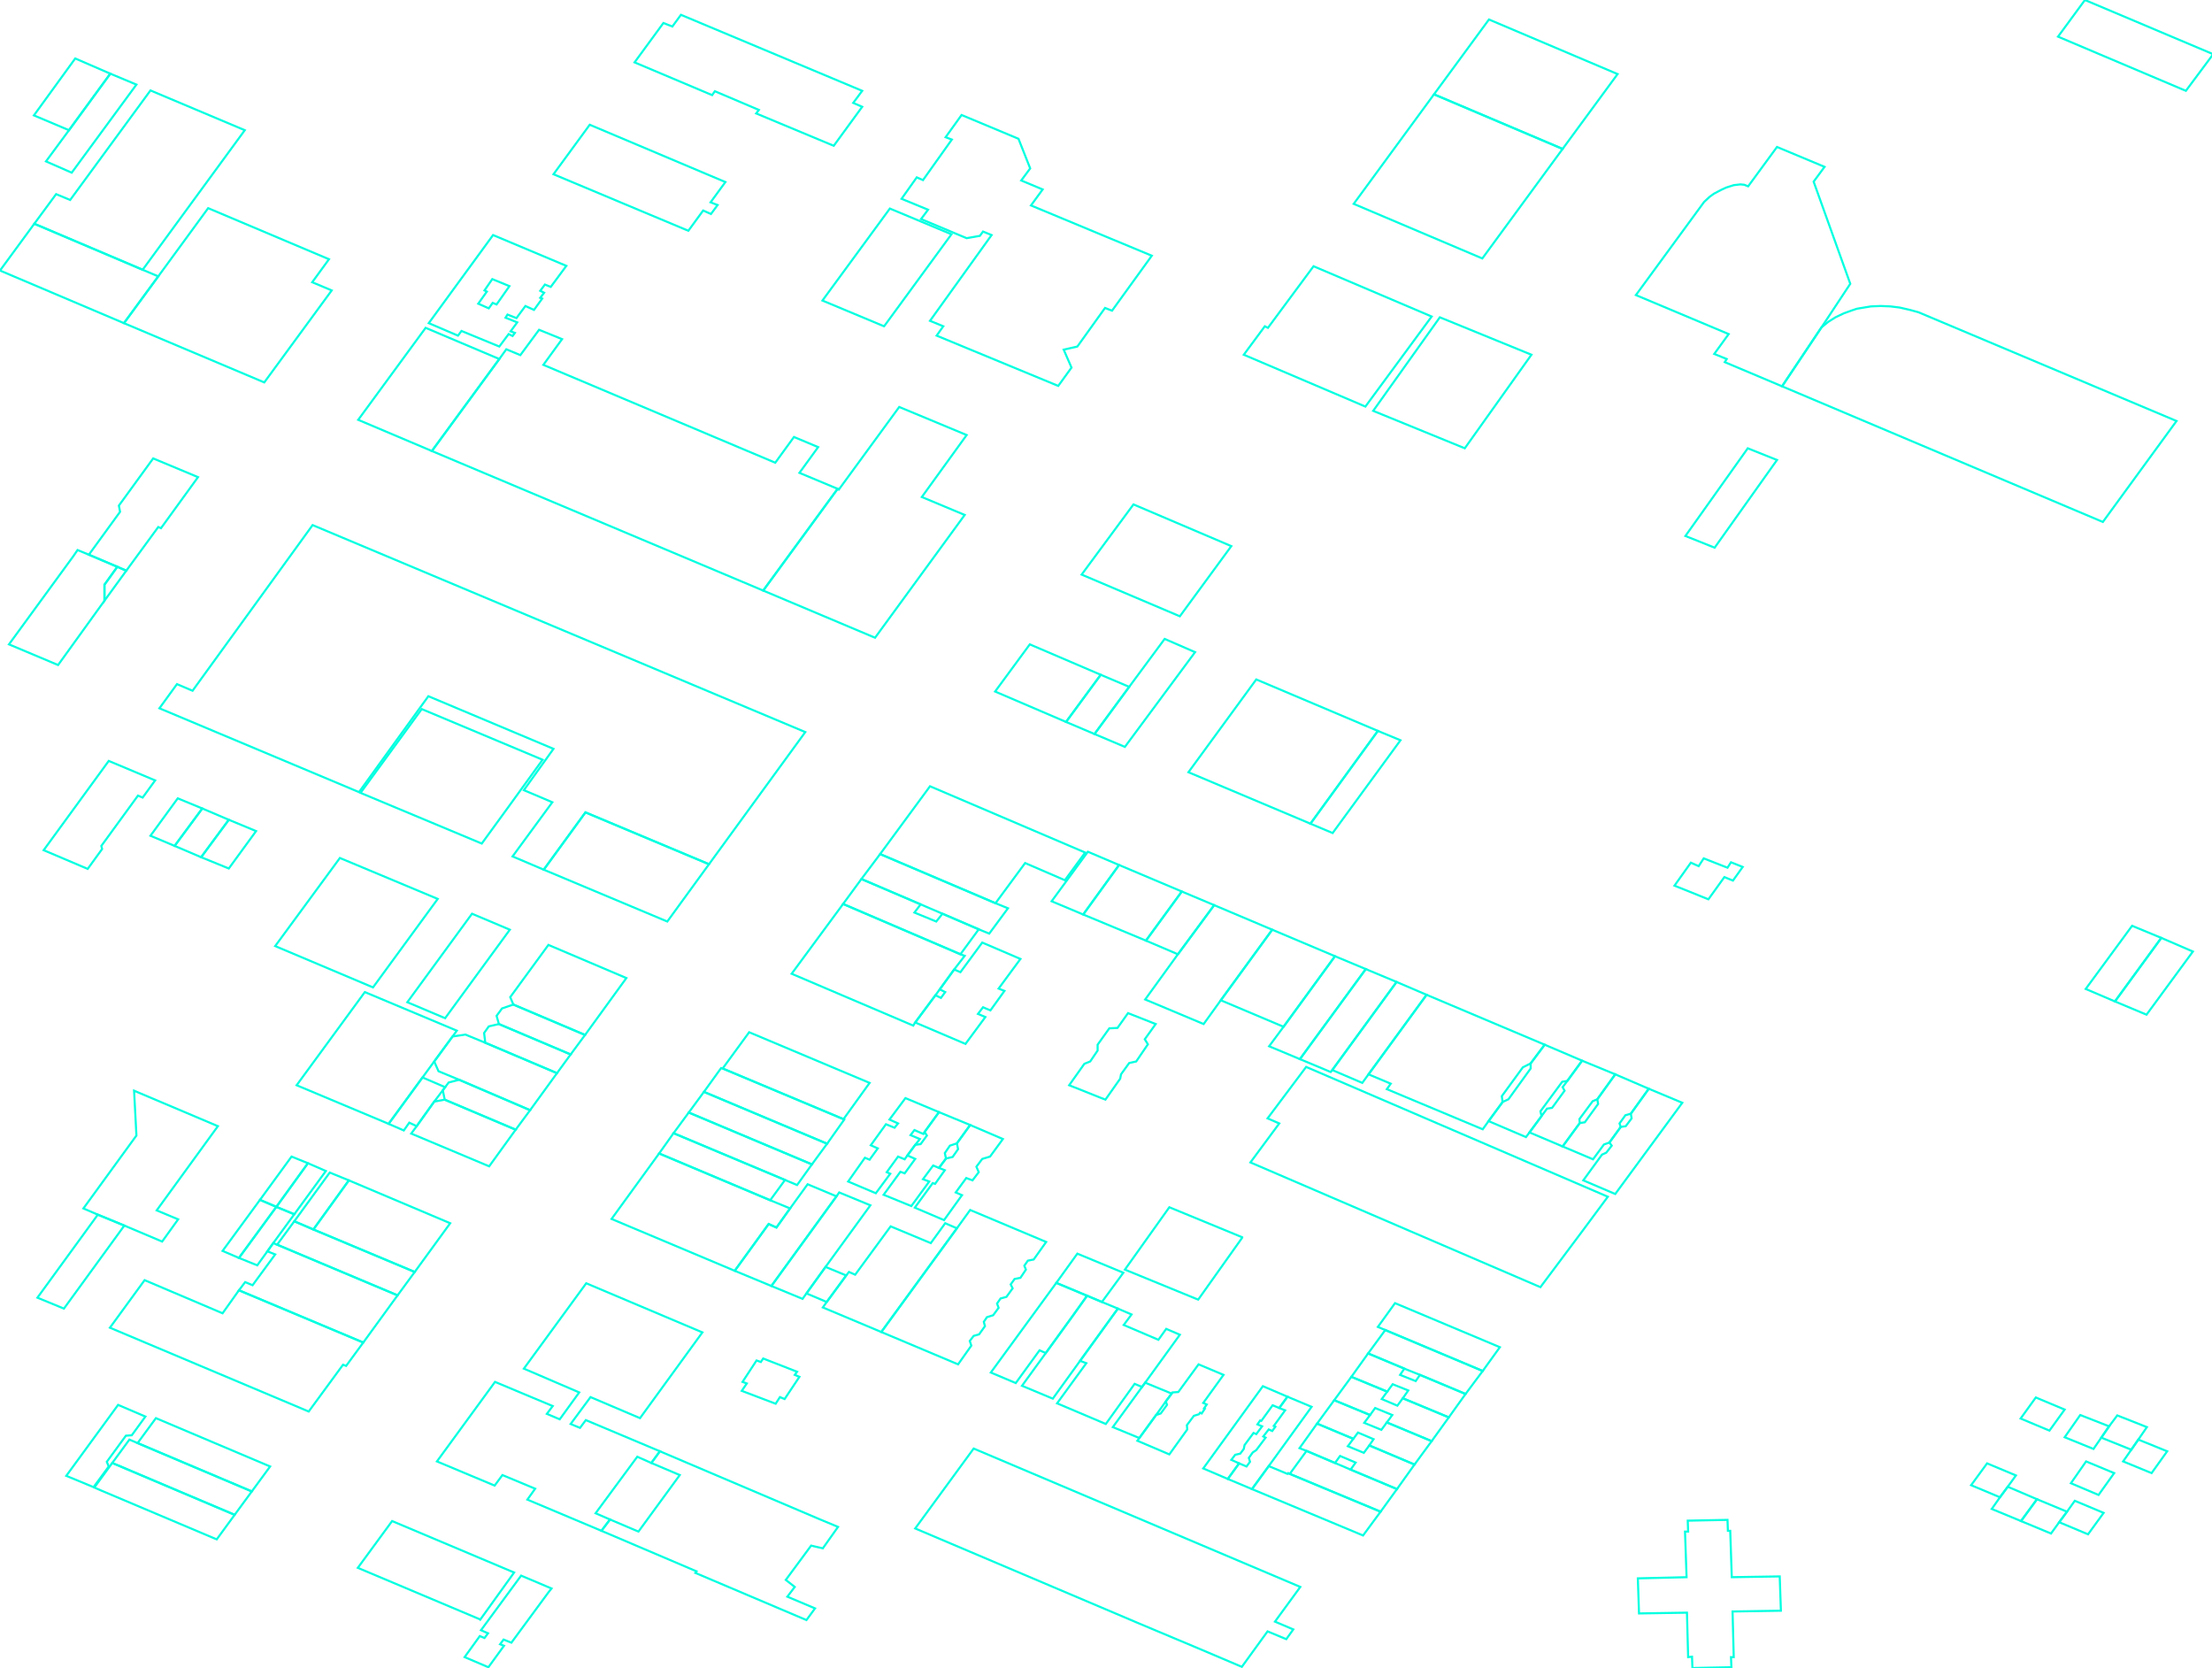 <?xml version="1.0" encoding="iso-8859-1" standalone="no"?>
<!DOCTYPE svg PUBLIC "-//W3C//DTD SVG 1.0//EN" "http://www.w3.org/TR/2001/REC-SVG-20010904/DTD/svg10.dtd">
<svg xmlns="http://www.w3.org/2000/svg" width="1061" height="800">
<path style="fill:rgb(255, 0, 0);fill-opacity:0;fill-rule:evenodd;stroke:rgb(0, 255, 224);stroke-width:1;" d="M 76.466, 339.706 L 84.88, 328.114 L 92.358, 331.292 L 149.942, 251.835 L 386.258, 351.11 L 340.079, 414.489 L 280.813, 389.624 L 260.809, 417.107 L 245.852, 410.75 L 264.922, 384.763 L 251.274, 378.967 L 265.483, 359.149 L 205.469, 333.91 L 172.19, 379.902 L 76.466, 339.706 z "/>
<path style="fill:rgb(0, 255, 0);fill-opacity:0;fill-rule:evenodd;stroke:rgb(0, 255, 224);stroke-width:1;" d="M 207.151, 216.312 L 239.495, 172.19 L 242.86, 167.516 L 249.591, 170.32 L 258.565, 158.168 L 269.596, 162.655 L 260.622, 174.994 L 371.863, 221.921 L 380.837, 209.582 L 392.428, 214.443 L 383.454, 226.782 L 401.776, 234.447 L 366.067, 283.244 L 207.151, 216.312 z "/>
<path style="fill:rgb(0, 0, 255);fill-opacity:0;fill-rule:evenodd;stroke:rgb(0, 255, 224);stroke-width:1;" d="M 854.779, 185.277 L 873.662, 157.046 L 876.84, 154.429 L 880.393, 152.185 L 884.319, 150.315 L 888.432, 148.82 L 890.675, 148.072 L 892.919, 147.698 L 897.406, 146.95 L 902.08, 146.763 L 906.754, 146.95 L 911.241, 147.511 L 916.102, 148.633 L 920.215, 149.755 L 1043.98, 201.916 L 1008.65, 250.339 L 854.779, 185.277 z "/>
<path style="fill:rgb(255, 255, 0);fill-opacity:0;fill-rule:evenodd;stroke:rgb(0, 255, 224);stroke-width:1;" d="M 599.766, 557.513 L 613.601, 538.817 L 607.993, 536.387 L 626.502, 511.708 L 771.208, 573.966 L 758.869, 590.605 L 738.864, 617.341 L 599.766, 557.513 z "/>
<path style="fill:rgb(255, 0, 0);fill-opacity:0;fill-rule:evenodd;stroke:rgb(0, 255, 224);stroke-width:1;" d="M 438.981, 733.068 L 467.025, 694.742 L 623.697, 761.112 L 611.545, 777.752 L 620.332, 781.491 L 616.967, 786.165 L 607.993, 782.426 L 595.653, 799.439 L 574.527, 790.465 L 546.483, 778.687 L 438.981, 733.068 z "/>
<path style="fill:rgb(0, 255, 0);fill-opacity:0;fill-rule:evenodd;stroke:rgb(0, 255, 224);stroke-width:1;" d="M 432.437, 95.349 L 439.729, 85.067 L 442.72, 86.375 L 456.555, 66.931 L 453.564, 65.81 L 461.229, 55.153 L 488.525, 66.558 L 494.134, 80.766 L 489.834, 86.562 L 500.117, 90.862 L 494.508, 98.528 L 552.466, 122.645 L 533.396, 149.007 L 530.03, 147.698 L 516.756, 166.207 L 510.213, 167.703 L 513.952, 176.303 L 507.595, 185.09 L 449.264, 160.972 L 452.442, 156.485 L 446.086, 153.868 L 475.625, 112.737 L 471.512, 111.054 L 470.016, 113.111 L 463.66, 114.232 L 441.785, 105.071 L 445.151, 100.584 L 432.437, 95.349 z "/>
<path style="fill:rgb(0, 0, 255);fill-opacity:0;fill-rule:evenodd;stroke:rgb(0, 255, 224);stroke-width:1;" d="M 209.582, 700.911 L 237.439, 662.772 L 265.109, 674.363 L 262.304, 678.102 L 268.474, 680.72 L 277.822, 667.82 L 251.274, 656.415 L 281.187, 615.471 L 336.901, 639.028 L 306.988, 680.159 L 283.244, 670.063 L 273.709, 682.963 L 278.196, 684.833 L 281, 681.094 L 316.523, 696.05 L 312.409, 701.659 L 305.679, 698.668 L 285.674, 725.777 L 292.592, 728.768 L 288.479, 734.19 L 252.956, 719.233 L 256.695, 713.999 L 240.991, 707.455 L 237.252, 712.503 L 209.582, 700.911 z "/>
<path style="fill:rgb(255, 255, 0);fill-opacity:0;fill-rule:evenodd;stroke:rgb(0, 255, 224);stroke-width:1;" d="M 784.669, 141.528 L 817.387, 96.845 L 820.005, 94.415 L 822.061, 92.919 L 825.613, 91.049 L 828.044, 89.928 L 831.596, 88.806 L 834.774, 88.432 L 836.644, 88.619 L 838.514, 89.367 L 852.349, 70.484 L 875.158, 80.019 L 869.923, 87.123 L 887.497, 136.107 L 873.662, 157.046 L 854.779, 185.277 L 827.296, 173.685 L 828.231, 172.19 L 822.248, 169.759 L 829.166, 160.224 L 784.669, 141.528 z "/>
<path style="fill:rgb(255, 0, 0);fill-opacity:0;fill-rule:evenodd;stroke:rgb(0, 255, 224);stroke-width:1;" d="M 366.067, 283.244 L 401.776, 234.447 L 402.337, 234.821 L 431.316, 195.186 L 463.66, 208.647 L 442.159, 238.373 L 462.725, 246.974 L 419.724, 305.866 L 366.067, 283.244 z "/>
<path style="fill:rgb(0, 255, 0);fill-opacity:0;fill-rule:evenodd;stroke:rgb(0, 255, 224);stroke-width:1;" d="M 59.453, 154.989 L 75.906, 132.554 L 99.836, 99.836 L 157.794, 124.328 L 149.755, 135.359 L 159.103, 139.285 L 126.759, 183.407 L 59.453, 154.989 z "/>
<path style="fill:rgb(0, 0, 255);fill-opacity:0;fill-rule:evenodd;stroke:rgb(0, 255, 224);stroke-width:1;" d="M 649.311, 97.78 L 687.824, 45.244 L 749.521, 71.419 L 711.007, 123.954 L 649.311, 97.78 z "/>
<path style="fill:rgb(255, 255, 0);fill-opacity:0;fill-rule:evenodd;stroke:rgb(0, 255, 224);stroke-width:1;" d="M 288.479, 734.19 L 292.592, 728.768 L 306.24, 734.564 L 326.057, 707.455 L 312.409, 701.659 L 316.523, 696.05 L 392.989, 728.581 L 401.963, 732.321 L 394.672, 742.603 L 389.063, 741.295 L 376.91, 757.747 L 381.211, 761.112 L 377.658, 765.786 L 390.932, 771.395 L 386.819, 777.004 L 333.536, 754.382 L 334.097, 753.634 L 288.479, 734.19 z "/>
<path style="fill:rgb(255, 0, 0);fill-opacity:0;fill-rule:evenodd;stroke:rgb(0, 255, 224);stroke-width:1;" d="M 52.723, 636.784 L 69.362, 613.975 L 106.754, 629.867 L 114.606, 618.836 L 174.246, 643.889 L 166.02, 655.106 L 164.524, 654.545 L 148.072, 676.981 L 52.723, 636.784 z "/>
<path style="fill:rgb(0, 255, 0);fill-opacity:0;fill-rule:evenodd;stroke:rgb(0, 255, 224);stroke-width:1;" d="M 570.04, 370.367 L 602.571, 325.871 L 660.902, 350.549 L 628.558, 395.046 L 570.04, 370.367 z "/>
<path style="fill:rgb(0, 0, 255);fill-opacity:0;fill-rule:evenodd;stroke:rgb(0, 255, 224);stroke-width:1;" d="M 596.588, 170.133 L 606.684, 156.485 L 608.179, 157.233 L 630.054, 127.693 L 686.703, 151.811 L 654.919, 194.999 L 596.588, 170.133 z "/>
<path style="fill:rgb(255, 255, 0);fill-opacity:0;fill-rule:evenodd;stroke:rgb(0, 255, 224);stroke-width:1;" d="M 172.938, 380.276 L 202.29, 340.079 L 260.248, 364.384 L 243.608, 387.38 L 231.082, 404.581 L 172.938, 380.276 z "/>
<path style="fill:rgb(255, 0, 0);fill-opacity:0;fill-rule:evenodd;stroke:rgb(0, 255, 224);stroke-width:1;" d="M 304.37, 29.913 L 318.205, 11.031 L 322.505, 12.713 L 326.618, 7.104 L 413.555, 43.562 L 409.254, 49.357 L 413.555, 51.227 L 399.907, 69.923 L 362.702, 54.405 L 364.01, 52.723 L 342.884, 43.748 L 341.575, 45.618 L 304.37, 29.913 z "/>
<path style="fill:rgb(0, 255, 0);fill-opacity:0;fill-rule:evenodd;stroke:rgb(0, 255, 224);stroke-width:1;" d="M 656.415, 515.261 L 684.272, 477.121 L 740.921, 501.052 L 734.19, 510.026 L 730.451, 511.895 L 720.355, 525.73 L 720.729, 528.535 L 713.999, 537.696 L 711.194, 541.622 L 665.202, 522.365 L 667.072, 519.748 L 656.415, 515.261 z "/>
<path style="fill:rgb(0, 0, 255);fill-opacity:0;fill-rule:evenodd;stroke:rgb(0, 255, 224);stroke-width:1;" d="M 687.824, 45.244 L 714.186, 9.348 L 775.882, 35.522 L 749.521, 71.419 L 687.824, 45.244 z "/>
<path style="fill:rgb(255, 255, 0);fill-opacity:0;fill-rule:evenodd;stroke:rgb(0, 255, 224);stroke-width:1;" d="M 422.716, 638.841 L 458.986, 589.11 L 465.342, 580.323 L 501.799, 595.653 L 495.817, 604.066 L 493.012, 604.627 L 491.33, 607.058 L 492.078, 608.927 L 489.46, 612.853 L 486.656, 613.414 L 484.786, 616.032 L 485.721, 617.901 L 482.73, 622.014 L 479.925, 622.762 L 478.243, 625.193 L 478.99, 627.249 L 476.373, 630.802 L 473.382, 631.736 L 471.886, 633.98 L 472.447, 636.036 L 469.642, 639.963 L 467.025, 640.71 L 465.155, 643.141 L 465.903, 645.384 L 459.547, 654.358 L 422.716, 638.841 z "/>
<path style="fill:rgb(255, 0, 0);fill-opacity:0;fill-rule:evenodd;stroke:rgb(0, 255, 224);stroke-width:1;" d="M 422.155, 409.628 L 446.086, 377.097 L 520.495, 408.881 L 510.774, 422.155 L 491.704, 413.928 L 477.495, 433.185 L 422.155, 409.628 z "/>
<path style="fill:rgb(0, 255, 0);fill-opacity:0;fill-rule:evenodd;stroke:rgb(0, 255, 224);stroke-width:1;" d="M 131.993, 453.751 L 163.029, 411.498 L 209.956, 431.129 L 178.92, 473.569 L 131.993, 453.751 z "/>
<path style="fill:rgb(0, 0, 255);fill-opacity:0;fill-rule:evenodd;stroke:rgb(0, 255, 224);stroke-width:1;" d="M 142.276, 520.495 L 174.994, 475.812 L 219.117, 494.321 L 217.06, 497.125 L 208.273, 509.091 L 202.664, 516.756 L 186.399, 539.004 L 142.276, 520.495 z "/>
<path style="fill:rgb(255, 255, 0);fill-opacity:0;fill-rule:evenodd;stroke:rgb(0, 255, 224);stroke-width:1;" d="M 379.715, 467.025 L 404.394, 433.559 L 460.668, 457.677 L 462.725, 458.425 L 457.677, 464.968 L 450.76, 474.503 L 448.703, 477.308 L 438.981, 490.395 L 438.046, 491.891 L 379.715, 467.025 z "/>
<path style="fill:rgb(255, 0, 0);fill-opacity:0;fill-rule:evenodd;stroke:rgb(0, 255, 224);stroke-width:1;" d="M 658.659, 197.055 L 690.629, 152.185 L 734.564, 170.133 L 702.594, 215.004 L 658.659, 197.055 z "/>
<path style="fill:rgb(0, 255, 0);fill-opacity:0;fill-rule:evenodd;stroke:rgb(0, 255, 224);stroke-width:1;" d="M 293.34, 584.623 L 316.149, 553.213 L 369.432, 575.649 L 378.967, 579.575 L 372.423, 588.736 L 368.684, 587.053 L 352.419, 609.488 L 293.34, 584.623 z "/>
<path style="fill:rgb(0, 0, 255);fill-opacity:0;fill-rule:evenodd;stroke:rgb(0, 255, 224);stroke-width:1;" d="M 785.604, 756.999 L 808.974, 756.438 L 808.226, 734.564 L 809.722, 734.564 L 809.535, 729.329 L 828.605, 728.955 L 828.792, 734.19 L 829.914, 734.19 L 830.661, 756.438 L 853.657, 756.065 L 854.218, 772.517 L 831.035, 772.891 L 831.596, 794.765 L 830.287, 794.765 L 830.474, 799.626 L 811.778, 800 L 811.591, 794.578 L 809.722, 794.765 L 809.161, 773.452 L 786.165, 773.826 L 785.604, 756.999 z "/>
<path style="fill:rgb(255, 255, 0);fill-opacity:0;fill-rule:evenodd;stroke:rgb(0, 255, 224);stroke-width:1;" d="M 260.809, 417.107 L 280.813, 389.624 L 340.079, 414.489 L 320.075, 441.972 L 260.809, 417.107 z "/>
<path style="fill:rgb(255, 0, 0);fill-opacity:0;fill-rule:evenodd;stroke:rgb(0, 255, 224);stroke-width:1;" d="M 40.009, 579.575 L 65.436, 544.613 L 64.314, 523.113 L 104.51, 540.126 L 75.158, 580.509 L 85.441, 584.81 L 77.775, 595.466 L 59.64, 587.801 L 46.927, 582.566 L 40.009, 579.575 z "/>
<path style="fill:rgb(0, 255, 0);fill-opacity:0;fill-rule:evenodd;stroke:rgb(0, 255, 224);stroke-width:1;" d="M 518.813, 275.578 L 543.678, 241.926 L 590.605, 261.93 L 565.927, 295.583 L 518.813, 275.578 z "/>
<path style="fill:rgb(0, 0, 255);fill-opacity:0;fill-rule:evenodd;stroke:rgb(0, 255, 224);stroke-width:1;" d="M 171.816, 201.355 L 204.16, 157.233 L 239.495, 172.19 L 207.151, 216.312 L 171.816, 201.355 z "/>
<path style="fill:rgb(255, 255, 0);fill-opacity:0;fill-rule:evenodd;stroke:rgb(0, 255, 224);stroke-width:1;" d="M 265.483, 83.571 L 282.87, 59.827 L 347.932, 87.31 L 340.827, 97.032 L 344.193, 98.341 L 341.014, 102.641 L 337.275, 100.958 L 330.171, 110.68 L 265.483, 83.571 z "/>
<path style="fill:rgb(255, 0, 0);fill-opacity:0;fill-rule:evenodd;stroke:rgb(0, 255, 224);stroke-width:1;" d="M 171.629, 751.951 L 188.081, 729.516 L 246.6, 754.195 L 230.334, 776.817 L 230.147, 776.63 L 171.629, 751.951 z "/>
<path style="fill:rgb(0, 255, 0);fill-opacity:0;fill-rule:evenodd;stroke:rgb(0, 255, 224);stroke-width:1;" d="M 394.485, 144.146 L 426.829, 100.023 L 456.368, 112.363 L 424.211, 156.298 L 424.024, 156.485 L 394.485, 144.146 z "/>
<path style="fill:rgb(0, 0, 255);fill-opacity:0;fill-rule:evenodd;stroke:rgb(0, 255, 224);stroke-width:1;" d="M 114.606, 618.836 L 117.598, 614.91 L 121.15, 616.406 L 131.993, 601.636 L 128.254, 600.14 L 131.059, 596.214 L 132.928, 596.962 L 190.699, 621.267 L 174.246, 643.889 L 114.606, 618.836 z "/>
<path style="fill:rgb(255, 255, 0);fill-opacity:0;fill-rule:evenodd;stroke:rgb(0, 255, 224);stroke-width:1;" d="M 205.656, 154.989 L 236.504, 112.737 L 271.652, 127.506 L 264.174, 137.602 L 261.369, 136.48 L 259.126, 139.472 L 260.996, 140.407 L 259.126, 142.837 L 260.061, 143.211 L 256.135, 148.633 L 252.022, 146.763 L 247.721, 152.559 L 243.421, 150.876 L 242.487, 152.372 L 248.095, 154.616 L 244.917, 158.916 L 246.974, 159.663 L 245.852, 161.159 L 243.982, 160.224 L 239.495, 166.207 L 221.36, 158.729 L 219.677, 160.972 L 205.656, 154.989 z M 229.399, 145.642 L 234.447, 147.885 L 236.317, 145.268 L 238.186, 146.015 L 244.356, 137.228 L 236.13, 133.863 L 232.391, 139.285 L 233.513, 139.846 L 229.399, 145.642 z "/>
<path style="fill:rgb(255, 0, 0);fill-opacity:0;fill-rule:evenodd;stroke:rgb(0, 255, 224);stroke-width:1;" d="M 549.287, 479.364 L 564.992, 457.677 L 582.379, 434.12 L 610.236, 445.899 L 585.557, 479.738 L 577.331, 491.143 L 549.287, 479.364 z "/>
<path style="fill:rgb(0, 255, 0);fill-opacity:0;fill-rule:evenodd;stroke:rgb(0, 255, 224);stroke-width:1;" d="M 150.315, 589.67 L 167.329, 566.114 L 215.938, 586.679 L 198.925, 610.049 L 150.315, 589.67 z "/>
<path style="fill:rgb(0, 0, 255);fill-opacity:0;fill-rule:evenodd;stroke:rgb(0, 255, 224);stroke-width:1;" d="M 394.672, 627.062 L 396.541, 624.445 L 405.889, 611.732 L 407.198, 610.049 L 410.189, 611.358 L 427.203, 588.175 L 446.459, 596.214 L 453.377, 586.679 L 458.986, 589.11 L 422.716, 638.841 L 394.672, 627.062 z "/>
<path style="fill:rgb(255, 255, 0);fill-opacity:0;fill-rule:evenodd;stroke:rgb(0, 255, 224);stroke-width:1;" d="M 507.034, 673.054 L 521.056, 653.798 L 518.065, 652.676 L 536.2, 627.623 L 542.744, 630.428 L 539.004, 635.476 L 555.644, 642.58 L 559.383, 637.345 L 565.927, 640.15 L 549.287, 663.146 L 547.792, 665.202 L 544.239, 663.706 L 530.404, 682.963 L 507.034, 673.054 z "/>
<path style="fill:rgb(255, 0, 0);fill-opacity:0;fill-rule:evenodd;stroke:rgb(0, 255, 224);stroke-width:1;" d="M 539.565, 608.927 L 560.879, 579.014 L 595.84, 593.41 L 595.84, 593.597 L 574.714, 623.323 L 539.565, 608.927 z "/>
<path style="fill:rgb(0, 255, 0);fill-opacity:0;fill-rule:evenodd;stroke:rgb(0, 255, 224);stroke-width:1;" d="M 244.73, 478.243 L 263.052, 453.19 L 300.444, 469.082 L 280.626, 496.378 L 246.226, 481.795 L 244.73, 478.243 z "/>
<path style="fill:rgb(0, 0, 255);fill-opacity:0;fill-rule:evenodd;stroke:rgb(0, 255, 224);stroke-width:1;" d="M 585.557, 479.738 L 610.236, 445.899 L 640.337, 458.612 L 615.658, 492.452 L 585.557, 479.738 z "/>
<path style="fill:rgb(255, 255, 0);fill-opacity:0;fill-rule:evenodd;stroke:rgb(0, 255, 224);stroke-width:1;" d="M 346.623, 512.456 L 359.336, 495.069 L 417.107, 519.374 L 404.581, 536.761 L 346.623, 512.456 z "/>
<path style="fill:rgb(255, 0, 0);fill-opacity:0;fill-rule:evenodd;stroke:rgb(0, 255, 224);stroke-width:1;" d="M 42.627, 266.043 L 57.584, 245.478 L 57.023, 242.487 L 73.475, 219.864 L 94.975, 228.839 L 77.214, 253.33 L 75.906, 252.769 L 60.575, 273.709 L 56.275, 271.839 L 42.627, 266.043 z "/>
<path style="fill:rgb(0, 255, 0);fill-opacity:0;fill-rule:evenodd;stroke:rgb(0, 255, 224);stroke-width:1;" d="M 438.981, 490.395 L 448.703, 477.308 L 451.32, 478.616 L 453.377, 475.812 L 450.76, 474.503 L 457.677, 464.968 L 460.668, 466.277 L 471.138, 452.068 L 489.46, 459.921 L 478.99, 474.129 L 481.795, 475.251 L 475.064, 484.599 L 471.512, 483.104 L 469.082, 486.282 L 472.634, 487.778 L 463.099, 500.678 L 438.981, 490.395 z "/>
<path style="fill:rgb(0, 0, 255);fill-opacity:0;fill-rule:evenodd;stroke:rgb(0, 255, 224);stroke-width:1;" d="M 208.273, 509.091 L 217.06, 497.125 L 223.23, 496.191 L 232.765, 500.117 L 267.165, 514.7 L 254.265, 532.461 L 220.238, 517.878 L 210.33, 513.765 L 208.273, 509.091 z "/>
<path style="fill:rgb(255, 255, 0);fill-opacity:0;fill-rule:evenodd;stroke:rgb(0, 255, 224);stroke-width:1;" d="M 477.308, 331.666 L 493.947, 309.044 L 527.974, 323.627 L 511.334, 346.249 L 477.308, 331.666 z "/>
<path style="fill:rgb(255, 0, 0);fill-opacity:0;fill-rule:evenodd;stroke:rgb(0, 255, 224);stroke-width:1;" d="M 195.373, 480.673 L 226.408, 438.233 L 244.543, 445.899 L 213.508, 488.338 L 195.373, 480.673 z "/>
<path style="fill:rgb(0, 255, 0);fill-opacity:0;fill-rule:evenodd;stroke:rgb(0, 255, 224);stroke-width:1;" d="M 413.181, 421.594 L 422.155, 409.628 L 477.495, 433.185 L 483.477, 435.616 L 474.503, 447.768 L 469.455, 445.712 L 452.068, 438.233 L 441.599, 433.746 L 413.181, 421.594 z "/>
<path style="fill:rgb(0, 0, 255);fill-opacity:0;fill-rule:evenodd;stroke:rgb(0, 255, 224);stroke-width:1;" d="M 519.561, 438.607 L 536.761, 414.863 L 566.861, 427.577 L 549.661, 451.133 L 519.561, 438.607 z "/>
<path style="fill:rgb(255, 255, 0);fill-opacity:0;fill-rule:evenodd;stroke:rgb(0, 255, 224);stroke-width:1;" d="M 45.244, 713.438 L 53.844, 701.659 L 112.55, 726.525 L 103.95, 738.303 L 48.236, 714.746 L 45.244, 713.438 z "/>
<path style="fill:rgb(255, 0, 0);fill-opacity:0;fill-rule:evenodd;stroke:rgb(0, 255, 224);stroke-width:1;" d="M 759.43, 566.114 L 768.404, 553.774 L 770.46, 552.839 L 773.078, 549.474 L 771.956, 547.978 L 777.378, 540.5 L 779.808, 540.126 L 782.613, 536.387 L 782.239, 534.143 L 790.839, 522.178 L 806.918, 528.909 L 774.76, 572.657 L 759.43, 566.114 z "/>
<path style="fill:rgb(0, 255, 0);fill-opacity:0;fill-rule:evenodd;stroke:rgb(0, 255, 224);stroke-width:1;" d="M 352.419, 609.488 L 368.684, 587.053 L 372.423, 588.736 L 378.967, 579.575 L 387.38, 567.983 L 401.215, 573.779 L 369.993, 616.78 L 352.419, 609.488 z "/>
<path style="fill:rgb(0, 0, 255);fill-opacity:0;fill-rule:evenodd;stroke:rgb(0, 255, 224);stroke-width:1;" d="M 337.649, 523.674 L 345.875, 512.269 L 346.623, 512.456 L 404.581, 536.761 L 404.954, 536.948 L 396.728, 548.539 L 337.649, 523.674 z "/>
<path style="fill:rgb(255, 255, 0);fill-opacity:0;fill-rule:evenodd;stroke:rgb(0, 255, 224);stroke-width:1;" d="M 524.982, 352.045 L 541.622, 329.423 L 558.635, 306.427 L 573.218, 312.783 L 539.565, 358.215 L 524.982, 352.045 z "/>
<path style="fill:rgb(255, 0, 0);fill-opacity:0;fill-rule:evenodd;stroke:rgb(0, 255, 224);stroke-width:1;" d="M 369.993, 616.78 L 401.215, 573.779 L 402.524, 571.909 L 417.481, 578.079 L 395.98, 607.619 L 386.819, 620.332 L 384.95, 622.949 L 369.993, 616.78 z "/>
<path style="fill:rgb(0, 255, 0);fill-opacity:0;fill-rule:evenodd;stroke:rgb(0, 255, 224);stroke-width:1;" d="M 65.997, 692.124 L 74.784, 680.159 L 129.563, 703.342 L 120.776, 715.307 L 65.997, 692.124 z "/>
<path style="fill:rgb(0, 0, 255);fill-opacity:0;fill-rule:evenodd;stroke:rgb(0, 255, 224);stroke-width:1;" d="M 197.242, 543.678 L 199.86, 540.126 L 208.273, 528.348 L 213.321, 527.413 L 247.348, 541.809 L 234.634, 559.383 L 197.242, 543.678 z "/>
<path style="fill:rgb(255, 255, 0);fill-opacity:0;fill-rule:evenodd;stroke:rgb(0, 255, 224);stroke-width:1;" d="M 53.844, 701.659 L 62.071, 690.442 L 65.997, 692.124 L 120.776, 715.307 L 112.55, 726.525 L 53.844, 701.659 z "/>
<path style="fill:rgb(255, 0, 0);fill-opacity:0;fill-rule:evenodd;stroke:rgb(0, 255, 224);stroke-width:1;" d="M 132.928, 596.962 L 141.154, 585.744 L 150.315, 589.67 L 198.925, 610.049 L 190.699, 621.267 L 132.928, 596.962 z "/>
<path style="fill:rgb(0, 255, 0);fill-opacity:0;fill-rule:evenodd;stroke:rgb(0, 255, 224);stroke-width:1;" d="M 404.394, 433.559 L 413.181, 421.594 L 441.599, 433.746 L 438.607, 437.672 L 449.077, 441.972 L 452.068, 438.233 L 469.455, 445.712 L 460.668, 457.677 L 404.394, 433.559 z "/>
<path style="fill:rgb(0, 0, 255);fill-opacity:0;fill-rule:evenodd;stroke:rgb(0, 255, 224);stroke-width:1;" d="M 623.51, 507.969 L 655.106, 464.781 L 669.876, 470.951 L 639.028, 513.204 L 638.28, 514.139 L 623.51, 507.969 z "/>
<path style="fill:rgb(255, 255, 0);fill-opacity:0;fill-rule:evenodd;stroke:rgb(0, 255, 224);stroke-width:1;" d="M 608.74, 501.799 L 615.658, 492.452 L 640.337, 458.612 L 655.106, 464.781 L 623.51, 507.969 L 608.74, 501.799 z "/>
<path style="fill:rgb(255, 0, 0);fill-opacity:0;fill-rule:evenodd;stroke:rgb(0, 255, 224);stroke-width:1;" d="M 490.208, 664.641 L 501.613, 648.937 L 513.952, 631.923 L 521.43, 621.454 L 528.535, 624.445 L 536.2, 627.623 L 518.065, 652.676 L 504.978, 670.811 L 490.208, 664.641 z "/>
<path style="fill:rgb(0, 255, 0);fill-opacity:0;fill-rule:evenodd;stroke:rgb(0, 255, 224);stroke-width:1;" d="M 639.028, 513.204 L 669.876, 470.951 L 684.272, 477.121 L 656.415, 515.261 L 653.424, 519.374 L 639.028, 513.204 z "/>
<path style="fill:rgb(0, 0, 255);fill-opacity:0;fill-rule:evenodd;stroke:rgb(0, 255, 224);stroke-width:1;" d="M 713.999, 537.696 L 720.729, 528.535 L 723.534, 527.226 L 734.19, 512.456 L 734.19, 510.026 L 740.921, 501.052 L 758.869, 508.717 L 751.764, 518.439 L 749.334, 518.813 L 738.864, 533.022 L 739.425, 535.265 L 733.629, 543.118 L 731.947, 545.361 L 713.999, 537.696 z "/>
<path style="fill:rgb(255, 255, 0);fill-opacity:0;fill-rule:evenodd;stroke:rgb(0, 255, 224);stroke-width:1;" d="M 600.514, 714.186 L 608.553, 703.155 L 617.527, 706.894 L 617.901, 706.52 L 618.649, 706.894 L 662.211, 725.029 L 653.798, 736.434 L 600.514, 714.186 z "/>
<path style="fill:rgb(255, 0, 0);fill-opacity:0;fill-rule:evenodd;stroke:rgb(0, 255, 224);stroke-width:1;" d="M 475.251, 658.285 L 506.66, 615.284 L 521.43, 621.454 L 513.952, 631.923 L 501.613, 648.937 L 498.621, 647.628 L 487.217, 663.333 L 475.251, 658.285 z "/>
<path style="fill:rgb(0, 255, 0);fill-opacity:0;fill-rule:evenodd;stroke:rgb(0, 255, 224);stroke-width:1;" d="M 330.358, 533.583 L 337.649, 523.674 L 396.728, 548.539 L 389.437, 558.448 L 330.358, 533.583 z "/>
<path style="fill:rgb(0, 0, 255);fill-opacity:0;fill-rule:evenodd;stroke:rgb(0, 255, 224);stroke-width:1;" d="M 323.066, 543.491 L 330.358, 533.583 L 389.437, 558.448 L 382.332, 568.357 L 376.537, 565.927 L 323.066, 543.491 z "/>
<path style="fill:rgb(255, 255, 0);fill-opacity:0;fill-rule:evenodd;stroke:rgb(0, 255, 224);stroke-width:1;" d="M 808.413, 257.069 L 838.327, 215.004 L 852.349, 220.612 L 822.435, 262.678 L 808.413, 257.069 z "/>
<path style="fill:rgb(255, 0, 0);fill-opacity:0;fill-rule:evenodd;stroke:rgb(0, 255, 224);stroke-width:1;" d="M 512.83, 520.495 L 520.122, 510.213 L 522.926, 509.091 L 526.478, 503.856 L 526.478, 501.052 L 532.087, 493.199 L 536.013, 493.012 L 541.061, 485.908 L 554.335, 491.143 L 549.1, 498.434 L 550.596, 500.865 L 544.987, 509.091 L 541.622, 509.839 L 537.696, 515.261 L 537.322, 517.317 L 530.217, 527.413 L 512.83, 520.495 z "/>
<path style="fill:rgb(0, 255, 0);fill-opacity:0;fill-rule:evenodd;stroke:rgb(0, 255, 224);stroke-width:1;" d="M 660.902, 636.41 L 669.128, 625.006 L 719.42, 646.132 L 711.194, 657.537 L 664.454, 637.906 L 660.902, 636.41 z "/>
<path style="fill:rgb(0, 0, 255);fill-opacity:0;fill-rule:evenodd;stroke:rgb(0, 255, 224);stroke-width:1;" d="M 406.824, 566.674 L 414.863, 555.27 L 417.107, 556.205 L 421.033, 550.783 L 417.668, 549.287 L 424.959, 539.191 L 429.072, 540.874 L 430.755, 538.817 L 426.642, 536.948 L 434.307, 526.665 L 450.386, 533.396 L 443.468, 542.931 L 442.907, 543.865 L 438.607, 541.996 L 436.738, 544.426 L 441.225, 546.296 L 438.981, 549.1 L 435.242, 554.148 L 433.933, 556.018 L 430.755, 554.709 L 425.333, 562.187 L 427.016, 562.935 L 420.098, 572.283 L 406.824, 566.674 z "/>
<path style="fill:rgb(255, 255, 0);fill-opacity:0;fill-rule:evenodd;stroke:rgb(0, 255, 224);stroke-width:1;" d="M 438.794, 579.201 L 447.394, 567.422 L 448.516, 567.796 L 453.19, 561.253 L 450.386, 560.131 L 453.751, 555.644 L 456.929, 554.896 L 459.547, 551.157 L 458.986, 548.352 L 465.342, 539.565 L 481.047, 546.296 L 474.877, 554.709 L 471.138, 555.831 L 468.334, 559.57 L 469.455, 562.187 L 466.464, 566.114 L 463.473, 564.992 L 458.425, 571.909 L 461.416, 573.218 L 452.816, 585.183 L 438.794, 579.201 z "/>
<path style="fill:rgb(255, 0, 0);fill-opacity:0;fill-rule:evenodd;stroke:rgb(0, 255, 224);stroke-width:1;" d="M 656.228, 649.124 L 664.454, 637.906 L 711.194, 657.537 L 702.968, 668.567 L 681.094, 659.406 L 673.615, 656.415 L 656.228, 649.124 z "/>
<path style="fill:rgb(0, 255, 0);fill-opacity:0;fill-rule:evenodd;stroke:rgb(0, 255, 224);stroke-width:1;" d="M 749.521, 549.848 L 757.747, 538.631 L 760.178, 538.257 L 766.534, 529.47 L 766.16, 527.226 L 774.76, 515.261 L 790.839, 522.178 L 782.239, 534.143 L 779.621, 534.891 L 776.817, 538.817 L 777.378, 540.5 L 771.956, 547.978 L 769.339, 548.913 L 764.104, 556.018 L 749.521, 549.848 z "/>
<path style="fill:rgb(0, 0, 255);fill-opacity:0;fill-rule:evenodd;stroke:rgb(0, 255, 224);stroke-width:1;" d="M 733.629, 543.118 L 739.425, 535.265 L 742.043, 531.713 L 744.473, 531.339 L 750.456, 523.113 L 749.521, 521.43 L 751.764, 518.439 L 758.869, 508.717 L 774.76, 515.261 L 766.16, 527.226 L 763.917, 528.161 L 757.56, 536.761 L 757.747, 538.631 L 749.521, 549.848 L 733.629, 543.118 z "/>
<path style="fill:rgb(255, 255, 0);fill-opacity:0;fill-rule:evenodd;stroke:rgb(0, 255, 224);stroke-width:1;" d="M 316.149, 553.213 L 323.066, 543.491 L 376.537, 565.927 L 369.432, 575.649 L 316.149, 553.213 z "/>
<path style="fill:rgb(255, 0, 0);fill-opacity:0;fill-rule:evenodd;stroke:rgb(0, 255, 224);stroke-width:1;" d="M 545.548, 691.003 L 546.483, 689.694 L 554.522, 678.663 L 556.766, 677.915 L 559.757, 673.802 L 559.196, 672.12 L 562, 668.38 L 562.374, 667.82 L 565.179, 667.633 L 574.901, 654.358 L 586.866, 659.406 L 577.144, 672.867 L 578.827, 673.615 L 577.518, 675.485 L 577.892, 675.672 L 576.396, 677.915 L 575.649, 677.541 L 575.088, 678.289 L 572.657, 679.037 L 569.292, 683.524 L 569.479, 685.581 L 560.879, 697.546 L 545.548, 691.003 z "/>
<path style="fill:rgb(0, 255, 0);fill-opacity:0;fill-rule:evenodd;stroke:rgb(0, 255, 224);stroke-width:1;" d="M 222.856, 794.765 L 230.147, 784.669 L 232.391, 785.604 L 234.073, 783.361 L 230.708, 781.865 L 249.965, 755.691 L 264.548, 761.86 L 263.052, 763.73 L 245.291, 787.848 L 241.552, 786.352 L 239.869, 788.595 L 241.739, 789.343 L 234.26, 799.626 L 222.856, 794.765 z "/>
<path style="fill:rgb(0, 0, 255);fill-opacity:0;fill-rule:evenodd;stroke:rgb(0, 255, 224);stroke-width:1;" d="M 423.837, 573.031 L 431.877, 562 L 433.933, 562.748 L 438.981, 555.831 L 435.242, 554.148 L 438.981, 549.1 L 441.599, 548.726 L 444.59, 544.613 L 443.468, 542.931 L 450.386, 533.396 L 465.342, 539.565 L 458.986, 548.352 L 455.62, 549.474 L 453.19, 553.026 L 453.751, 555.644 L 450.386, 560.131 L 447.581, 559.009 L 442.72, 565.553 L 445.712, 566.674 L 437.111, 578.453 L 423.837, 573.031 z "/>
<path style="fill:rgb(255, 255, 0);fill-opacity:0;fill-rule:evenodd;stroke:rgb(0, 255, 224);stroke-width:1;" d="M 623.323, 694.555 L 631.736, 682.776 L 649.124, 690.068 L 646.506, 693.62 L 654.172, 696.798 L 656.789, 693.246 L 678.476, 702.407 L 670.063, 714.186 L 647.815, 704.838 L 650.245, 701.472 L 642.767, 698.294 L 640.337, 701.659 L 626.688, 695.864 L 623.323, 694.555 z "/>
<path style="fill:rgb(255, 0, 0);fill-opacity:0;fill-rule:evenodd;stroke:rgb(0, 255, 224);stroke-width:1;" d="M 628.558, 395.046 L 660.902, 350.549 L 671.746, 355.036 L 640.71, 397.476 L 639.215, 399.533 L 628.558, 395.046 z "/>
<path style="fill:rgb(0, 255, 0);fill-opacity:0;fill-rule:evenodd;stroke:rgb(0, 255, 224);stroke-width:1;" d="M 618.649, 706.894 L 626.688, 695.864 L 640.337, 701.659 L 647.815, 704.838 L 670.063, 714.186 L 662.211, 725.029 L 618.649, 706.894 z "/>
<path style="fill:rgb(0, 0, 255);fill-opacity:0;fill-rule:evenodd;stroke:rgb(0, 255, 224);stroke-width:1;" d="M 648.189, 660.341 L 656.228, 649.124 L 673.615, 656.415 L 671.559, 659.406 L 679.037, 662.398 L 681.094, 659.406 L 702.968, 668.567 L 694.929, 679.785 L 672.867, 670.624 L 675.485, 666.885 L 668.007, 663.893 L 665.389, 667.446 L 648.189, 660.341 z "/>
<path style="fill:rgb(255, 255, 0);fill-opacity:0;fill-rule:evenodd;stroke:rgb(0, 255, 224);stroke-width:1;" d="M 631.736, 682.776 L 639.963, 671.559 L 657.163, 678.663 L 654.358, 682.402 L 662.585, 685.768 L 665.202, 682.215 L 686.703, 691.19 L 678.476, 702.407 L 656.789, 693.246 L 658.846, 690.255 L 651.367, 687.076 L 649.124, 690.068 L 631.736, 682.776 z "/>
<path style="fill:rgb(255, 0, 0);fill-opacity:0;fill-rule:evenodd;stroke:rgb(0, 255, 224);stroke-width:1;" d="M 639.963, 671.559 L 648.189, 660.341 L 665.389, 667.446 L 662.772, 670.998 L 670.25, 674.176 L 672.867, 670.624 L 694.929, 679.785 L 686.703, 691.19 L 665.202, 682.215 L 667.82, 678.663 L 659.593, 675.298 L 657.163, 678.663 L 639.963, 671.559 z "/>
<path style="fill:rgb(0, 255, 0);fill-opacity:0;fill-rule:evenodd;stroke:rgb(0, 255, 224);stroke-width:1;" d="M 1014.44, 480.299 L 1036.69, 449.825 L 1051.83, 456.368 L 1029.59, 486.656 L 1014.44, 480.299 z "/>
<path style="fill:rgb(0, 0, 255);fill-opacity:0;fill-rule:evenodd;stroke:rgb(0, 255, 224);stroke-width:1;" d="M 1000.42, 474.316 L 1022.67, 444.029 L 1036.69, 449.825 L 1014.44, 480.299 L 1000.42, 474.316 z "/>
<path style="fill:rgb(255, 255, 0);fill-opacity:0;fill-rule:evenodd;stroke:rgb(0, 255, 224);stroke-width:1;" d="M 31.783, 707.829 L 56.649, 673.802 L 69.736, 679.411 L 63.192, 688.385 L 60.388, 688.572 L 51.227, 701.098 L 52.162, 703.342 L 44.87, 713.251 L 31.783, 707.829 z "/>
<path style="fill:rgb(255, 0, 0);fill-opacity:0;fill-rule:evenodd;stroke:rgb(0, 255, 224);stroke-width:1;" d="M 577.144, 704.277 L 605.749, 664.828 L 617.527, 669.876 L 613.601, 675.298 L 610.423, 673.989 L 605.001, 681.468 L 604.44, 681.281 L 603.132, 683.15 L 605.375, 684.085 L 602.571, 687.824 L 601.262, 687.263 L 596.962, 693.059 L 596.588, 694.929 L 594.905, 697.172 L 592.475, 697.733 L 590.605, 700.164 L 594.344, 701.846 L 588.923, 709.325 L 577.144, 704.277 z "/>
<path style="fill:rgb(0, 255, 0);fill-opacity:0;fill-rule:evenodd;stroke:rgb(0, 255, 224);stroke-width:1;" d="M 588.923, 709.325 L 594.344, 701.846 L 597.897, 703.342 L 599.579, 701.098 L 599.018, 699.229 L 600.888, 696.611 L 602.571, 695.49 L 607.058, 689.507 L 605.936, 688.946 L 608.553, 685.581 L 610.236, 686.329 L 611.732, 684.272 L 610.984, 683.898 L 616.406, 676.42 L 613.601, 675.298 L 617.527, 669.876 L 629.119, 674.737 L 608.553, 703.155 L 600.514, 714.186 L 588.923, 709.325 z "/>
<path style="fill:rgb(0, 0, 255);fill-opacity:0;fill-rule:evenodd;stroke:rgb(0, 255, 224);stroke-width:1;" d="M 549.661, 451.133 L 566.861, 427.577 L 582.379, 434.12 L 564.992, 457.677 L 549.661, 451.133 z "/>
<path style="fill:rgb(255, 255, 0);fill-opacity:0;fill-rule:evenodd;stroke:rgb(0, 255, 224);stroke-width:1;" d="M 504.417, 432.251 L 521.804, 408.507 L 536.761, 414.863 L 519.561, 438.607 L 504.417, 432.251 z "/>
<path style="fill:rgb(255, 0, 0);fill-opacity:0;fill-rule:evenodd;stroke:rgb(0, 255, 224);stroke-width:1;" d="M 212.386, 522.926 L 213.508, 521.43 L 215.19, 519.187 L 220.238, 517.878 L 254.265, 532.461 L 247.348, 541.809 L 213.321, 527.413 L 212.386, 522.926 z "/>
<path style="fill:rgb(0, 255, 0);fill-opacity:0;fill-rule:evenodd;stroke:rgb(0, 255, 224);stroke-width:1;" d="M 238.186, 487.217 L 240.804, 483.664 L 246.226, 481.795 L 280.626, 496.378 L 273.709, 505.726 L 239.308, 491.143 L 238.186, 487.217 z "/>
<path style="fill:rgb(0, 0, 255);fill-opacity:0;fill-rule:evenodd;stroke:rgb(0, 255, 224);stroke-width:1;" d="M 232.204, 495.443 L 234.447, 492.265 L 239.308, 491.143 L 273.709, 505.726 L 267.165, 514.7 L 232.765, 500.117 L 232.204, 495.443 z "/>
<path style="fill:rgb(255, 255, 0);fill-opacity:0;fill-rule:evenodd;stroke:rgb(0, 255, 224);stroke-width:1;" d="M 511.334, 346.249 L 527.974, 323.627 L 541.622, 329.423 L 524.982, 352.045 L 511.334, 346.249 z "/>
<path style="fill:rgb(255, 0, 0);fill-opacity:0;fill-rule:evenodd;stroke:rgb(0, 255, 224);stroke-width:1;" d="M 506.66, 615.284 L 516.756, 601.262 L 538.817, 610.423 L 528.535, 624.445 L 521.43, 621.454 L 506.66, 615.284 z "/>
<path style="fill:rgb(0, 255, 0);fill-opacity:0;fill-rule:evenodd;stroke:rgb(0, 255, 224);stroke-width:1;" d="M 355.784, 667.072 L 358.215, 663.52 L 356.158, 662.772 L 362.889, 652.489 L 364.945, 653.237 L 366.067, 651.554 L 382.332, 657.911 L 381.211, 659.406 L 383.454, 660.341 L 376.35, 670.998 L 374.106, 670.063 L 372.05, 673.241 L 355.784, 667.072 z "/>
<path style="fill:rgb(0, 0, 255);fill-opacity:0;fill-rule:evenodd;stroke:rgb(0, 255, 224);stroke-width:1;" d="M 533.77, 684.459 L 547.792, 665.202 L 549.287, 663.146 L 562, 668.38 L 559.196, 672.12 L 554.522, 678.663 L 546.483, 689.694 L 533.77, 684.459 z "/>
<path style="fill:rgb(255, 255, 0);fill-opacity:0;fill-rule:evenodd;stroke:rgb(0, 255, 224);stroke-width:1;" d="M 803.178, 424.772 L 811.031, 413.742 L 814.77, 415.424 L 817.2, 411.685 L 828.605, 416.172 L 830.287, 413.555 L 835.896, 415.798 L 831.222, 422.342 L 827.109, 420.659 L 819.444, 431.316 L 803.178, 424.772 z "/>
<path style="fill:rgb(255, 0, 0);fill-opacity:0;fill-rule:evenodd;stroke:rgb(0, 255, 224);stroke-width:1;" d="M 96.471, 411.124 L 109.745, 393.176 L 122.832, 398.598 L 109.745, 416.546 L 96.471, 411.124 z "/>
<path style="fill:rgb(0, 255, 0);fill-opacity:0;fill-rule:evenodd;stroke:rgb(0, 255, 224);stroke-width:1;" d="M 83.758, 405.702 L 97.032, 387.754 L 109.745, 393.176 L 96.471, 411.124 L 83.758, 405.702 z "/>
<path style="fill:rgb(0, 0, 255);fill-opacity:0;fill-rule:evenodd;stroke:rgb(0, 255, 224);stroke-width:1;" d="M 186.399, 539.004 L 202.664, 516.756 L 213.508, 521.43 L 212.386, 522.926 L 208.273, 528.348 L 199.86, 540.126 L 196.308, 538.444 L 193.69, 542.183 L 186.399, 539.004 z "/>
<path style="fill:rgb(255, 255, 0);fill-opacity:0;fill-rule:evenodd;stroke:rgb(0, 255, 224);stroke-width:1;" d="M 141.154, 585.744 L 158.168, 562.374 L 167.329, 566.114 L 150.315, 589.67 L 141.154, 585.744 z "/>
<path style="fill:rgb(255, 0, 0);fill-opacity:0;fill-rule:evenodd;stroke:rgb(0, 255, 224);stroke-width:1;" d="M 114.606, 603.319 L 132.554, 578.827 L 141.154, 582.379 L 131.059, 596.214 L 128.254, 600.14 L 123.393, 606.871 L 114.606, 603.319 z "/>
<path style="fill:rgb(0, 255, 0);fill-opacity:0;fill-rule:evenodd;stroke:rgb(0, 255, 224);stroke-width:1;" d="M 72.166, 400.841 L 85.254, 382.893 L 97.032, 387.754 L 83.758, 405.702 L 72.166, 400.841 z "/>
<path style="fill:rgb(0, 0, 255);fill-opacity:0;fill-rule:evenodd;stroke:rgb(0, 255, 224);stroke-width:1;" d="M 106.754, 599.953 L 124.702, 575.462 L 132.554, 578.827 L 114.606, 603.319 L 106.754, 599.953 z "/>
<path style="fill:rgb(255, 255, 0);fill-opacity:0;fill-rule:evenodd;stroke:rgb(0, 255, 224);stroke-width:1;" d="M 132.554, 578.827 L 147.698, 557.887 L 156.298, 561.627 L 141.154, 582.379 L 132.554, 578.827 z "/>
<path style="fill:rgb(255, 0, 0);fill-opacity:0;fill-rule:evenodd;stroke:rgb(0, 255, 224);stroke-width:1;" d="M 124.702, 575.462 L 139.846, 554.709 L 147.698, 557.887 L 132.554, 578.827 L 124.702, 575.462 z "/>
<path style="fill:rgb(0, 255, 0);fill-opacity:0;fill-rule:evenodd;stroke:rgb(0, 255, 224);stroke-width:1;" d="M 1007.9, 689.507 L 1011.64, 684.085 L 1015.56, 678.85 L 1029.77, 684.459 L 1025.66, 690.442 L 1022.29, 695.303 L 1007.9, 689.507 z "/>
<path style="fill:rgb(0, 0, 255);fill-opacity:0;fill-rule:evenodd;stroke:rgb(0, 255, 224);stroke-width:1;" d="M 969.385, 729.516 L 977.051, 719.047 L 991.447, 725.029 L 987.707, 730.077 L 983.781, 735.499 L 969.385, 729.516 z "/>
<path style="fill:rgb(255, 255, 0);fill-opacity:0;fill-rule:evenodd;stroke:rgb(0, 255, 224);stroke-width:1;" d="M 955.363, 723.72 L 959.29, 718.112 L 963.029, 713.064 L 977.051, 719.047 L 969.385, 729.516 L 955.363, 723.72 z "/>
<path style="fill:rgb(255, 0, 0);fill-opacity:0;fill-rule:evenodd;stroke:rgb(0, 255, 224);stroke-width:1;" d="M 990.325, 689.32 L 997.803, 678.663 L 1011.64, 684.085 L 1007.9, 689.507 L 1004.16, 694.929 L 990.325, 689.32 z "/>
<path style="fill:rgb(0, 255, 0);fill-opacity:0;fill-rule:evenodd;stroke:rgb(0, 255, 224);stroke-width:1;" d="M 945.455, 712.316 L 953.12, 701.846 L 966.955, 707.642 L 963.029, 713.064 L 959.29, 718.112 L 945.455, 712.316 z "/>
<path style="fill:rgb(0, 0, 255);fill-opacity:0;fill-rule:evenodd;stroke:rgb(0, 255, 224);stroke-width:1;" d="M 1018.37, 700.911 L 1022.29, 695.303 L 1025.66, 690.442 L 1039.5, 696.05 L 1032.02, 706.52 L 1018.37, 700.911 z "/>
<path style="fill:rgb(255, 255, 0);fill-opacity:0;fill-rule:evenodd;stroke:rgb(0, 255, 224);stroke-width:1;" d="M 987.707, 730.077 L 991.447, 725.029 L 995.186, 719.794 L 1009.02, 725.59 L 1001.54, 735.873 L 987.707, 730.077 z "/>
<path style="fill:rgb(255, 0, 0);fill-opacity:0;fill-rule:evenodd;stroke:rgb(0, 255, 224);stroke-width:1;" d="M 969.198, 680.346 L 976.49, 670.25 L 990.325, 676.046 L 985.464, 682.776 L 983.033, 686.142 L 969.198, 680.346 z "/>
<path style="fill:rgb(0, 255, 0);fill-opacity:0;fill-rule:evenodd;stroke:rgb(0, 255, 224);stroke-width:1;" d="M 993.316, 711.381 L 1000.61, 700.911 L 1014.07, 706.52 L 1006.59, 716.99 L 993.316, 711.381 z "/>
<path style="fill:rgb(0, 0, 255);fill-opacity:0;fill-rule:evenodd;stroke:rgb(0, 255, 224);stroke-width:1;" d="M 386.819, 620.332 L 395.98, 607.619 L 405.889, 611.732 L 396.541, 624.445 L 386.819, 620.332 z "/>
<path style="fill:rgb(255, 255, 0);fill-opacity:0;fill-rule:evenodd;stroke:rgb(0, 255, 224);stroke-width:1;" d="M 50.105, 280.439 L 56.275, 271.839 L 60.575, 273.709 L 50.105, 288.105 L 50.105, 280.439 z "/>
<path style="fill:rgb(255, 0, 0);fill-opacity:0;fill-rule:evenodd;stroke:rgb(0, 255, 224);stroke-width:1;" d="M 16.452, 107.315 L 26.922, 93.106 L 33.653, 95.91 L 72.166, 43.375 L 117.411, 62.444 L 68.427, 129.376 L 16.452, 107.315 z "/>
<path style="fill:rgb(0, 255, 0);fill-opacity:0;fill-rule:evenodd;stroke:rgb(0, 255, 224);stroke-width:1;" d="M 0, 129.75 L 16.452, 107.315 L 68.427, 129.376 L 75.906, 132.554 L 59.453, 154.989 L 0, 129.75 z "/>
<path style="fill:rgb(0, 0, 255);fill-opacity:0;fill-rule:evenodd;stroke:rgb(0, 255, 224);stroke-width:1;" d="M 4.3, 309.044 L 35.148, 266.791 L 37.205, 263.8 L 42.627, 266.043 L 56.275, 271.839 L 50.105, 280.439 L 50.105, 288.105 L 27.857, 318.953 L 4.3, 309.044 z "/>
<path style="fill:rgb(255, 255, 0);fill-opacity:0;fill-rule:evenodd;stroke:rgb(0, 255, 224);stroke-width:1;" d="M 20.939, 407.759 L 52.162, 364.945 L 74.41, 374.293 L 68.427, 382.519 L 66.184, 381.584 L 48.609, 405.702 L 48.983, 407.198 L 42.066, 416.733 L 20.939, 407.759 z "/>
<path style="fill:rgb(255, 0, 0);fill-opacity:0;fill-rule:evenodd;stroke:rgb(0, 255, 224);stroke-width:1;" d="M 22.061, 77.401 L 33.092, 62.444 L 52.91, 35.335 L 65.436, 40.57 L 34.401, 82.823 L 22.061, 77.401 z "/>
<path style="fill:rgb(0, 255, 0);fill-opacity:0;fill-rule:evenodd;stroke:rgb(0, 255, 224);stroke-width:1;" d="M 17.948, 622.388 L 46.927, 582.566 L 59.64, 587.801 L 30.661, 627.623 L 17.948, 622.388 z "/>
<path style="fill:rgb(0, 0, 255);fill-opacity:0;fill-rule:evenodd;stroke:rgb(0, 255, 224);stroke-width:1;" d="M 16.265, 55.34 L 36.083, 28.044 L 52.91, 35.335 L 33.092, 62.444 L 16.265, 55.34 z "/>
<path style="fill:rgb(255, 255, 0);fill-opacity:0;fill-rule:evenodd;stroke:rgb(0, 255, 224);stroke-width:1;" d="M 987.147, 17.574 L 1000.05, 0 L 1061.56, 25.987 L 1048.47, 43.562 L 987.147, 17.574 z "/>
</svg>